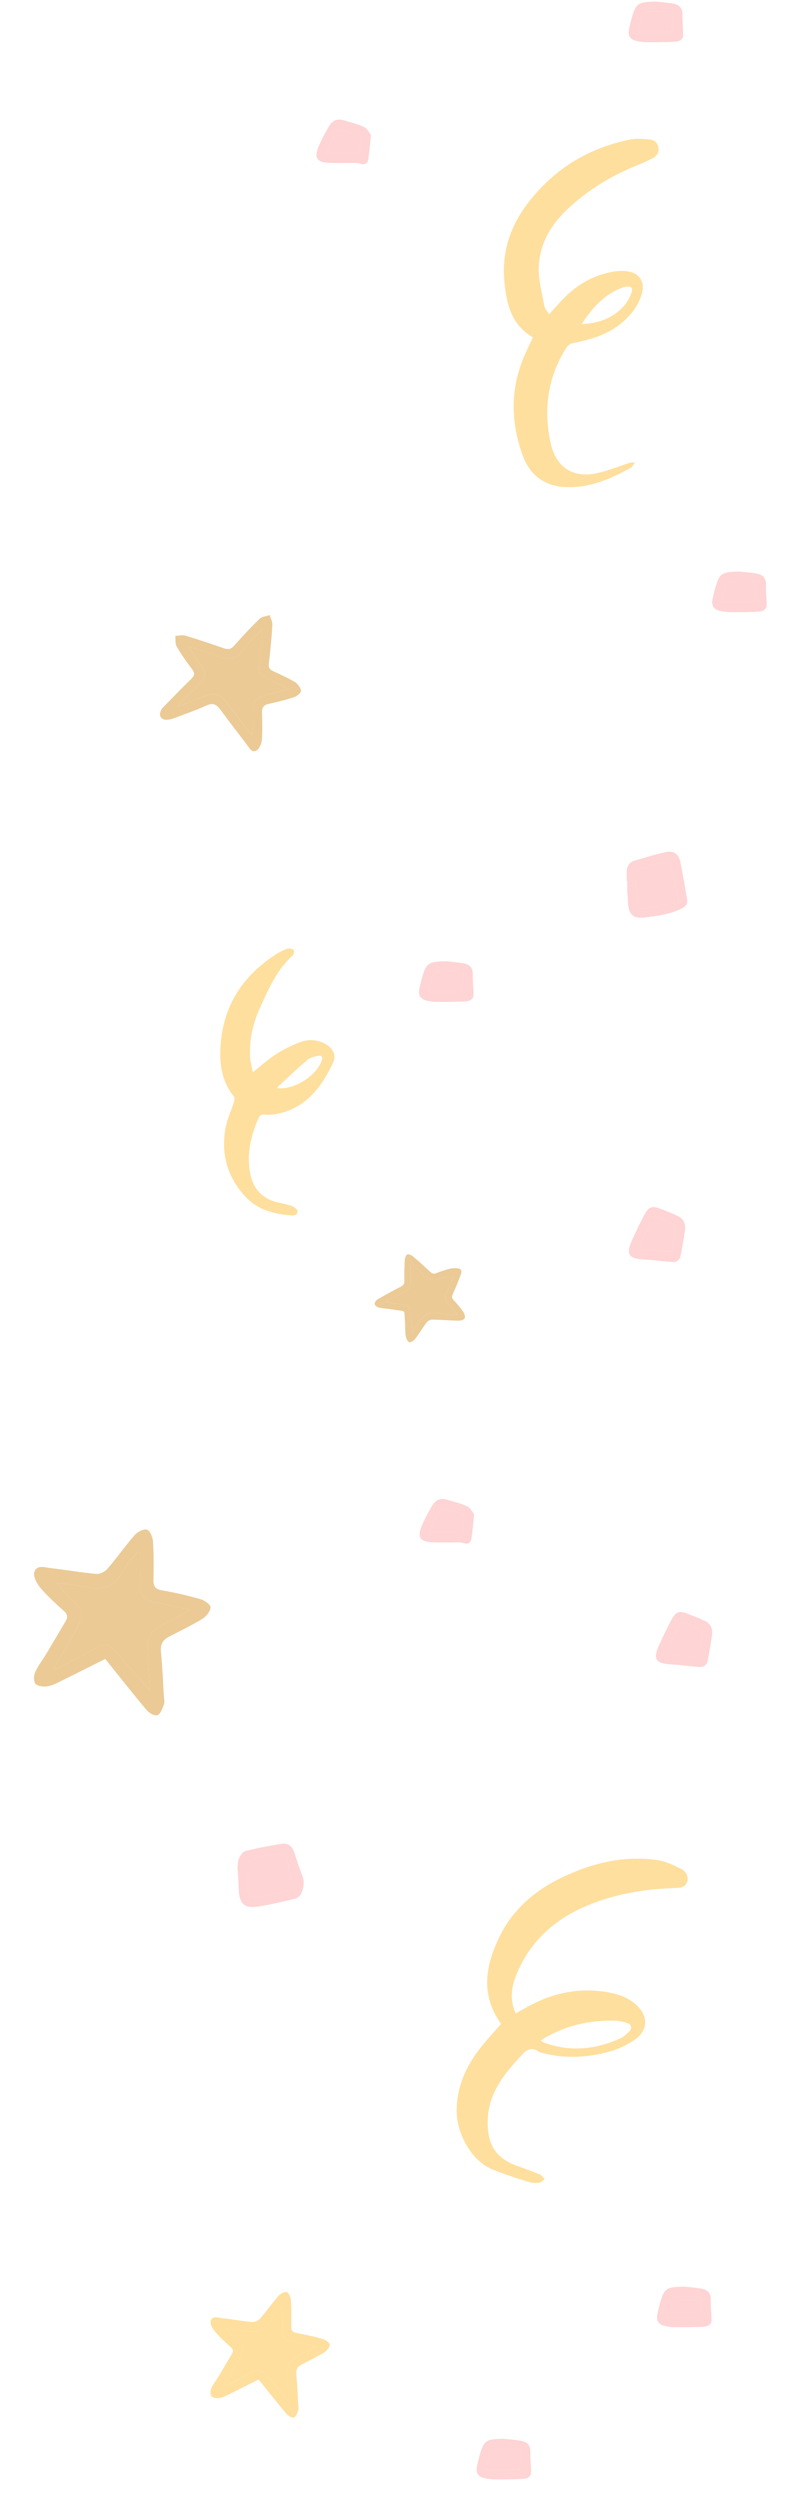 <?xml version="1.0" encoding="iso-8859-1"?>
<!-- Generator: Adobe Illustrator 16.0.0, SVG Export Plug-In . SVG Version: 6.00 Build 0)  -->
<!DOCTYPE svg PUBLIC "-//W3C//DTD SVG 1.1//EN" "http://www.w3.org/Graphics/SVG/1.1/DTD/svg11.dtd">
<svg version="1.1" id="Layer_1" xmlns="http://www.w3.org/2000/svg" xmlns:xlink="http://www.w3.org/1999/xlink" x="0px" y="0px"
	 width="76px" height="240px" viewBox="0 0 76 240" style="enable-background:new 0 0 76 240;" xml:space="preserve">
<g style="opacity:0.5;">
	<path style="fill:#FFBF3D;" d="M-388.616,205.101c-0.009-0.114-0.007-0.231-0.029-0.343c-0.346-1.752,0.911-3.097,2.767-2.947
		c1.047,0.084,1.881,0.576,2.62,1.237c0.191,0.171,0.378,0.345,0.571,0.521c1.821-2.904,1.366-8.168-1.877-11.807
		c-0.203,0.152-0.41,0.309-0.616,0.464c-1.642,1.24-3.542,1.296-5.109,0.109c-0.503-0.382-0.973-0.818-1.389-1.288
		c-0.779-0.879-0.854-1.899-0.388-3c0.466-1.1,1.29-1.698,2.508-1.804c1.195-0.104,2.331,0.058,3.417,0.489
		c0.203,0.081,0.408,0.158,0.656,0.255c0.5-1.315,0.539-2.596,0.038-3.806c-1.128-2.724-3.005-4.815-5.781-6.082
		c-0.834-0.38-1.683-0.542-2.59-0.035c-0.294,0.164-0.707,0.292-0.917-0.114c-0.207-0.402,0.092-0.693,0.402-0.908
		c0.908-0.629,1.922-1.063,3.017-0.967c0.986,0.088,2.02,0.214,2.903,0.589c3.303,1.399,5.491,3.816,6.467,7.202
		c0.542,1.88,0.307,3.768-0.477,5.606c-0.169,0.396-0.117,0.626,0.169,0.929c3.173,3.353,4.594,7.316,3.889,11.977
		c-0.269,1.777-0.857,3.463-2.074,4.917c-0.106,0.126-0.118,0.414-0.047,0.571c1.399,3.104,1.64,6.456,1.849,9.813
		c0.028,0.45,0.085,1.113-0.57,1.16s-0.486-0.634-0.559-1.041c-0.445-2.479-0.875-4.96-1.316-7.438
		c-0.034-0.191-0.112-0.378-0.196-0.555c-0.185-0.389-0.29-0.923-0.613-1.104c-0.245-0.138-0.777,0.173-1.179,0.292
		c-1.681,0.501-3.992-0.319-4.886-1.731c-0.07-0.111-0.172-0.204-0.26-0.307C-388.35,205.67-388.482,205.385-388.616,205.101z
		 M-386.884,189.253c-0.97-0.382-1.836-0.771-2.741-1.062c-0.611-0.194-1.228,0.132-1.447,0.632
		c-0.219,0.496,0.019,1.045,0.597,1.378C-389.43,190.805-387.973,190.479-386.884,189.253z M-383.805,205.087
		c-0.464-0.33-0.855-0.719-1.337-0.921c-0.495-0.207-1.075-0.287-1.626-0.304c-0.187-0.005-0.528,0.332-0.579,0.552
		c-0.137,0.597,0.334,1.262,0.928,1.47C-385.467,206.218-384.586,205.974-383.805,205.087z"/>
	<path style="fill:#FFBF3D;" d="M51.202,32.39c-2.068-1.195-2.53-3.201-2.737-5.316c-0.267-2.713,0.489-5.187,2.083-7.345
		c2.505-3.393,5.879-5.508,10.022-6.336c0.598-0.119,1.244-0.056,1.861,0.002c0.43,0.041,0.764,0.311,0.837,0.783
		c0.071,0.47-0.168,0.81-0.555,1.011c-0.536,0.278-1.094,0.519-1.654,0.748c-2.34,0.956-4.471,2.256-6.341,3.956
		c-1.677,1.525-2.852,3.39-2.951,5.685c-0.056,1.259,0.312,2.54,0.53,3.803c0.045,0.26,0.277,0.488,0.464,0.797
		c0.402-0.448,0.735-0.824,1.075-1.195c1.387-1.519,3.053-2.558,5.101-2.906c0.455-0.077,0.942-0.092,1.397-0.022
		c1.105,0.169,1.644,1.023,1.346,2.103c-0.336,1.214-1.092,2.147-2.056,2.928c-1.336,1.083-2.926,1.526-4.57,1.856
		c-0.231,0.046-0.503,0.224-0.628,0.422c-1.816,2.862-2.237,5.966-1.5,9.241c0.514,2.275,2.15,3.331,4.442,2.82
		c1.041-0.232,2.043-0.64,3.063-0.968c0.158-0.051,0.317-0.099,0.569-0.031c-0.135,0.167-0.237,0.394-0.411,0.49
		c-2.056,1.136-4.191,2.049-6.61,1.813c-1.88-0.184-3.134-1.276-3.764-3.02c-1.087-3.007-1.192-6.043-0.033-9.064
		C50.468,33.897,50.839,33.185,51.202,32.39z M55.874,31.121c1.727-0.085,3.109-0.622,4.159-1.846
		c0.283-0.33,0.494-0.751,0.633-1.166c0.166-0.494-0.013-0.658-0.519-0.579c-0.171,0.027-0.343,0.077-0.505,0.143
		C57.998,28.334,56.892,29.586,55.874,31.121z"/>
	<path style="fill:#FFBF3D;" d="M49.547,193.298c0.527-0.295,1.007-0.581,1.501-0.836c2.319-1.199,4.764-1.654,7.354-1.199
		c0.973,0.171,1.892,0.477,2.652,1.14c1.28,1.116,1.261,2.537-0.143,3.471c-0.729,0.485-1.566,0.875-2.41,1.104
		c-1.96,0.529-3.962,0.662-5.969,0.212c-0.282-0.063-0.59-0.111-0.826-0.262c-0.616-0.394-1.055-0.195-1.505,0.289
		c-1.631,1.748-3.183,3.557-3.326,6.087c-0.146,2.568,0.735,3.906,2.919,4.671c0.705,0.246,1.407,0.501,2.095,0.789
		c0.179,0.075,0.298,0.292,0.445,0.443c-0.18,0.122-0.352,0.329-0.541,0.348c-0.343,0.032-0.715,0.011-1.041-0.093
		c-1.164-0.372-2.337-0.733-3.465-1.2c-1.955-0.81-3.442-3.381-3.41-5.729c0.031-2.212,0.885-4.117,2.202-5.832
		c0.629-0.818,1.347-1.567,2.049-2.377c0.003,0.017,0.011-0.034-0.011-0.063c-1.946-2.736-1.489-5.529-0.14-8.304
		c1.287-2.646,3.416-4.472,6.024-5.717c2.911-1.392,5.98-2.145,9.229-1.654c0.772,0.117,1.524,0.49,2.234,0.847
		c0.429,0.217,0.721,0.676,0.563,1.208c-0.167,0.563-0.67,0.6-1.166,0.614c-2.65,0.082-5.248,0.482-7.74,1.407
		c-3.455,1.285-6.115,3.454-7.526,6.96C49.055,190.968,49.03,192.138,49.547,193.298z M51.958,195.894
		c0.141,0.099,0.197,0.158,0.268,0.185c2.505,0.933,4.956,0.7,7.352-0.382c0.329-0.148,0.627-0.408,0.879-0.674
		c0.283-0.299,0.235-0.646-0.169-0.791c-0.382-0.138-0.8-0.229-1.204-0.24c-2.322-0.062-4.524,0.418-6.565,1.557
		C52.346,195.644,52.182,195.755,51.958,195.894z"/>
	<path style="fill:#FFBF3D;" d="M-388.384,27.082c0.904-0.48,1.667-0.959,2.488-1.299c0.774-0.32,1.598-0.551,2.42-0.715
		c0.896-0.178,1.755,0.017,2.473,0.626c0.606,0.515,0.822,1.241,0.38,1.856c-1.546,2.156-3.401,3.874-6.284,3.882
		c-0.351,0.001-0.716-0.04-1.05-0.142c-0.334-0.103-0.513-0.042-0.708,0.251c-0.975,1.459-1.669,3.002-1.721,4.801
		c-0.046,1.639,0.607,2.802,2.117,3.468c0.417,0.184,0.853,0.338,1.241,0.573c0.21,0.127,0.494,0.419,0.467,0.594
		c-0.059,0.391-0.464,0.349-0.75,0.271c-1.586-0.43-3.032-1.12-3.944-2.563c-1.354-2.142-1.571-4.44-0.682-6.799
		c0.306-0.812,0.834-1.54,1.242-2.315c0.082-0.156,0.169-0.406,0.102-0.528c-0.834-1.499-0.826-3.07-0.466-4.684
		c0.877-3.934,3.29-6.54,6.968-8.042c0.372-0.152,0.774-0.256,1.172-0.306c0.168-0.021,0.426,0.117,0.518,0.262
		c0.055,0.085-0.088,0.403-0.222,0.486c-1.767,1.099-2.877,2.79-4.024,4.441c-0.899,1.294-1.495,2.73-1.726,4.293
		C-388.447,25.996-388.384,26.52-388.384,27.082z M-386.334,29.005c1.537,0.491,3.977-0.513,4.692-1.895
		c0.151-0.293,0.007-0.458-0.24-0.452c-0.377,0.009-0.806,0.016-1.116,0.193c-1.081,0.616-2.12,1.304-3.173,1.969
		C-386.234,28.86-386.274,28.936-386.334,29.005z"/>
	<path style="fill:#FFBF3D;" d="M24.293,102.942c0.803-0.635,1.468-1.245,2.214-1.727c0.704-0.454,1.472-0.83,2.252-1.139
		c0.849-0.336,1.729-0.3,2.546,0.17c0.688,0.397,1.031,1.073,0.708,1.758c-1.132,2.399-2.646,4.422-5.481,4.95
		c-0.345,0.064-0.711,0.09-1.059,0.049c-0.347-0.041-0.511,0.052-0.65,0.375c-0.696,1.611-1.101,3.253-0.827,5.032
		c0.249,1.621,1.102,2.646,2.706,3.03c0.443,0.106,0.9,0.179,1.323,0.34c0.23,0.087,0.563,0.323,0.567,0.5
		c0.013,0.395-0.394,0.426-0.688,0.401c-1.639-0.137-3.185-0.555-4.342-1.811c-1.718-1.862-2.346-4.084-1.896-6.565
		c0.155-0.854,0.544-1.665,0.806-2.502c0.053-0.168,0.093-0.43,0.004-0.538c-1.091-1.324-1.365-2.871-1.302-4.523
		c0.153-4.028,2.058-7.026,5.404-9.167c0.339-0.216,0.716-0.392,1.098-0.512c0.162-0.051,0.44,0.038,0.558,0.164
		c0.068,0.074-0.015,0.412-0.132,0.519c-1.539,1.399-2.328,3.262-3.158,5.093c-0.651,1.435-0.979,2.955-0.924,4.534
		C24.036,101.886,24.191,102.389,24.293,102.942z M26.656,104.465c1.601,0.206,3.819-1.221,4.274-2.709
		c0.096-0.316-0.076-0.452-0.317-0.401c-0.369,0.077-0.79,0.161-1.063,0.391c-0.951,0.801-1.851,1.665-2.767,2.509
		C26.729,104.304,26.703,104.386,26.656,104.465z"/>
	<g id="XMLID_2_">
		<g>
			<path style="fill:#D7952E;" d="M28.921,66.318c0.019,0.18-0.379,0.521-0.652,0.608c-0.803,0.268-1.635,0.467-2.462,0.65
				c-0.477,0.103-0.645,0.358-0.634,0.825c0.023,0.891,0.057,1.787-0.015,2.67c-0.035,0.356-0.258,0.836-0.54,0.993
				c-0.431,0.232-0.662-0.267-0.897-0.57c-0.854-1.119-1.712-2.233-2.546-3.364c-0.349-0.471-0.683-0.69-1.299-0.412
				c-1.061,0.471-2.156,0.856-3.244,1.266c-0.21,0.074-0.446,0.123-0.665,0.116c-0.562-0.014-0.787-0.485-0.404-1.078
				c0.86-0.875,1.797-1.868,2.783-2.814c0.366-0.35,0.396-0.584,0.093-0.982c-0.526-0.693-1.026-1.406-1.464-2.158
				c-0.157-0.271-0.096-0.677-0.13-1.022c0.324-0.011,0.679-0.107,0.979-0.016c1.246,0.371,2.483,0.792,3.714,1.214
				c0.404,0.141,0.674,0.07,0.971-0.269c0.779-0.885,1.586-1.746,2.435-2.566c0.224-0.219,0.641-0.249,0.97-0.362
				c0.089,0.319,0.272,0.644,0.255,0.955c-0.076,1.241-0.187,2.478-0.339,3.711c-0.043,0.388,0.079,0.561,0.4,0.715
				c0.713,0.331,1.435,0.65,2.106,1.053C28.614,65.652,28.885,66.015,28.921,66.318z M26.428,66.488
				c0.392-0.096,0.785-0.186,1.317-0.314c-0.829-0.42-1.495-0.795-2.194-1.092c-0.613-0.266-0.735-0.675-0.651-1.296
				c0.142-1.086,0.214-2.18,0.327-3.421c-0.739,0.787-1.421,1.4-1.964,2.124c-0.631,0.839-1.326,0.886-2.227,0.538
				c-0.937-0.36-1.905-0.624-2.859-0.927c0.302,0.626,0.691,1.149,1.059,1.688c0.612,0.892,0.577,1.229-0.186,1.994
				c-0.658,0.654-1.317,1.308-1.976,1.961c0.012,0.039,0.031,0.076,0.043,0.115c0.864-0.345,1.715-0.705,2.582-1.023
				c0.988-0.363,1.396-0.245,2.052,0.589c0.706,0.891,1.379,1.804,2.072,2.706c0.128,0.165,0.264,0.316,0.397,0.472
				c0.1-0.785,0.072-1.51,0.063-2.235c-0.007-0.991,0.195-1.281,1.122-1.597C25.742,66.653,26.086,66.574,26.428,66.488z"/>
			<path style="fill:#D7952E;" d="M27.745,66.173c-0.532,0.129-0.926,0.218-1.317,0.314c-0.342,0.086-0.686,0.165-1.021,0.28
				c-0.927,0.316-1.129,0.605-1.122,1.597c0.009,0.725,0.036,1.45-0.063,2.235c-0.134-0.156-0.27-0.307-0.397-0.472
				c-0.693-0.901-1.366-1.814-2.072-2.706c-0.656-0.834-1.063-0.952-2.052-0.589c-0.867,0.318-1.718,0.679-2.582,1.023
				c-0.012-0.039-0.031-0.076-0.043-0.115c0.658-0.653,1.317-1.307,1.976-1.961c0.763-0.766,0.798-1.103,0.186-1.994
				c-0.367-0.539-0.757-1.061-1.059-1.688c0.954,0.304,1.923,0.567,2.859,0.927c0.9,0.349,1.596,0.302,2.227-0.538
				c0.543-0.723,1.225-1.337,1.964-2.124c-0.113,1.241-0.186,2.335-0.327,3.421c-0.084,0.621,0.038,1.03,0.651,1.296
				C26.25,65.378,26.916,65.753,27.745,66.173z"/>
		</g>
		<g>
		</g>
	</g>
	<g id="XMLID_5_">
		<g>
			<path style="fill:#D7952E;" d="M-334.432,96.044c-0.041,0.316-0.247,0.702-0.505,0.879c-0.537,0.376-1.15,0.646-1.742,0.941
				c-0.446,0.221-0.903,0.433-1.365,0.637c-0.742,0.328-1.053,0.811-0.904,1.681c0.21,1.244,0.319,2.512,0.369,3.772
				c0.014,0.404-0.29,0.828-0.447,1.239c-0.389-0.166-0.845-0.246-1.142-0.513c-1.107-0.98-2.169-2.003-3.221-3.045
				c-0.491-0.482-0.934-0.559-1.533-0.177c-1.139,0.716-2.313,1.377-3.481,2.046c-0.345,0.197-0.705,0.398-1.08,0.493
				c-0.678,0.167-1.137-0.335-0.964-1.096c0.484-0.904,1.022-1.864,1.513-2.855c1.504-3.047,1.511-2.095-0.667-4.467
				c-0.318-0.353-0.682-0.683-0.904-1.095c-0.158-0.282-0.239-0.742-0.111-0.997c0.1-0.194,0.592-0.295,0.897-0.264
				c1.18,0.121,2.357,0.283,3.526,0.476c0.929,0.15,1.586-0.021,2.082-0.943c0.631-1.182,1.401-2.291,2.187-3.382
				c0.222-0.308,0.693-0.434,1.049-0.649c0.191,0.344,0.48,0.67,0.551,1.033c0.271,1.448,0.488,2.918,0.695,4.379
				c0.073,0.526,0.313,0.773,0.854,0.839c1.226,0.159,2.451,0.346,3.667,0.57C-334.85,95.6-334.419,95.905-334.432,96.044z
				 M-338.774,97.596c0.7-0.351,1.397-0.689,2.257-1.112c-0.954-0.157-1.724-0.29-2.492-0.403c-1.227-0.18-1.457-0.356-1.694-1.6
				c-0.239-1.237-0.426-2.49-0.659-3.896c-0.674,1.05-1.336,1.96-1.873,2.94c-0.676,1.26-1.697,1.529-2.99,1.313
				c-0.856-0.14-1.72-0.221-2.794-0.358c0.693,0.747,1.234,1.363,1.805,1.938c0.631,0.637,0.696,1.311,0.303,2.087
				c-0.625,1.245-1.22,2.503-1.877,3.856c1.271-0.727,2.454-1.372,3.602-2.065c0.823-0.499,1.541-0.432,2.232,0.206
				c0.557,0.518,1.121,1.038,1.684,1.557c0.466,0.442,0.926,0.883,1.548,1.47c-0.135-1.301-0.187-2.379-0.374-3.434
				C-340.31,98.871-339.799,98.115-338.774,97.596z"/>
			<path style="fill:#D7952E;" d="M-336.518,96.484c-0.859,0.422-1.557,0.761-2.257,1.112c-1.025,0.52-1.536,1.275-1.321,2.5
				c0.187,1.055,0.238,2.133,0.374,3.434c-0.622-0.587-1.082-1.028-1.548-1.47c-0.563-0.52-1.127-1.039-1.684-1.557
				c-0.692-0.638-1.409-0.705-2.232-0.206c-1.147,0.694-2.331,1.339-3.602,2.065c0.658-1.353,1.252-2.611,1.877-3.856
				c0.393-0.776,0.328-1.45-0.303-2.087c-0.571-0.575-1.112-1.191-1.805-1.938c1.074,0.137,1.938,0.218,2.794,0.358
				c1.293,0.216,2.313-0.053,2.99-1.313c0.536-0.98,1.198-1.891,1.873-2.94c0.233,1.406,0.42,2.658,0.659,3.896
				c0.237,1.244,0.467,1.42,1.694,1.6C-338.241,96.194-337.472,96.327-336.518,96.484z"/>
		</g>
		<g>
		</g>
	</g>
	<g id="XMLID_3_">
		<g>
			<path style="fill:#D7952E;" d="M19.254,153.522c0.395,0.111,0.989,0.535,0.975,0.796c-0.022,0.387-0.417,0.869-0.789,1.1
				c-1.033,0.633-2.134,1.153-3.212,1.718c-0.595,0.305-0.833,0.744-0.766,1.442c0.142,1.413,0.201,2.841,0.282,4.261
				c0.022,0.268,0.097,0.565,0.008,0.796c-0.148,0.387-0.335,0.937-0.632,1.033c-0.268,0.097-0.818-0.23-1.056-0.527
				c-1.354-1.606-2.655-3.265-3.949-4.878c-1.517,0.759-2.892,1.457-4.275,2.134c-0.424,0.208-0.869,0.438-1.323,0.498
				c-0.372,0.053-0.914-0.015-1.107-0.245c-0.193-0.238-0.171-0.811-0.022-1.13c0.29-0.647,0.743-1.212,1.107-1.822
				c0.61-1.019,1.205-2.045,1.814-3.063c0.23-0.387,0.179-0.669-0.179-0.988c-0.772-0.691-1.554-1.391-2.223-2.179
				c-0.342-0.409-0.729-1.094-0.617-1.518c0.216-0.78,1.048-0.461,1.628-0.401c1.45,0.164,2.878,0.424,4.328,0.551
				c0.35,0.029,0.832-0.208,1.07-0.483c0.915-1.056,1.718-2.209,2.632-3.257c0.269-0.305,0.863-0.609,1.175-0.506
				c0.298,0.097,0.551,0.722,0.573,1.13c0.089,1.242,0.066,2.499,0.052,3.748c-0.008,0.565,0.179,0.833,0.78,0.937
				C16.785,152.891,18.034,153.173,19.254,153.522z M17.336,155.062c0.253-0.134,0.505-0.282,0.922-0.513
				c-1.376-0.298-2.498-0.565-3.636-0.781c-0.744-0.141-1.057-0.617-1.108-1.301c-0.045-0.625-0.037-1.249-0.045-1.874
				c0-0.528,0-1.063,0-1.591c-0.089-0.016-0.178-0.03-0.268-0.045c-0.513,0.684-1.13,1.316-1.524,2.06
				c-0.721,1.397-1.799,1.636-3.204,1.36c-1.019-0.2-2.053-0.29-3.108-0.431c0.58,0.617,1.078,1.204,1.621,1.739
				c1.004,0.975,1.115,1.302,0.438,2.565c-0.706,1.331-1.502,2.617-2.26,3.919c0.037,0.052,0.066,0.097,0.104,0.148
				c1.146-0.609,2.298-1.204,3.436-1.829c1.539-0.84,1.547-0.862,2.751,0.461c0.959,1.063,1.881,2.156,2.952,3.384
				c-0.037-0.781-0.067-1.368-0.097-1.956C14.131,156.898,13.61,156.965,17.336,155.062z"/>
			<path style="fill:#D7952E;" d="M18.258,154.549c-0.417,0.23-0.669,0.379-0.922,0.513c-3.726,1.903-3.205,1.837-3.026,5.316
				c0.029,0.588,0.06,1.175,0.097,1.956c-1.071-1.228-1.993-2.32-2.952-3.384c-1.204-1.323-1.212-1.301-2.751-0.461
				c-1.138,0.625-2.29,1.22-3.436,1.829c-0.037-0.052-0.066-0.097-0.104-0.148c0.758-1.302,1.554-2.588,2.26-3.919
				c0.677-1.264,0.565-1.591-0.438-2.565c-0.543-0.535-1.041-1.122-1.621-1.739c1.056,0.141,2.09,0.23,3.108,0.431
				c1.405,0.275,2.483,0.037,3.204-1.36c0.395-0.743,1.012-1.376,1.524-2.06c0.09,0.015,0.179,0.029,0.268,0.045
				c0,0.527,0,1.063,0,1.591c0.008,0.625,0,1.249,0.045,1.874c0.052,0.684,0.364,1.16,1.108,1.301
				C15.76,153.983,16.882,154.251,18.258,154.549z"/>
		</g>
		<g>
		</g>
	</g>
	<g id="XMLID_20_">
		<g>
			<path style="fill:#FFBF3D;" d="M31.024,224.561c0.266,0.075,0.668,0.361,0.657,0.532c-0.01,0.262-0.281,0.593-0.527,0.749
				c-0.703,0.427-1.446,0.778-2.175,1.16c-0.396,0.206-0.558,0.502-0.513,0.975c0.096,0.954,0.131,1.918,0.191,2.878
				c0.01,0.181,0.061,0.382,0.005,0.537c-0.101,0.262-0.226,0.628-0.432,0.698c-0.181,0.061-0.548-0.16-0.714-0.356
				c-0.914-1.085-1.788-2.205-2.667-3.295c-1.024,0.512-1.949,0.984-2.883,1.441c-0.287,0.141-0.588,0.297-0.899,0.337
				c-0.246,0.035-0.618-0.011-0.749-0.171c-0.13-0.156-0.11-0.543-0.01-0.764c0.196-0.432,0.497-0.813,0.749-1.23
				c0.411-0.684,0.813-1.377,1.22-2.064c0.156-0.262,0.126-0.452-0.115-0.668c-0.522-0.468-1.05-0.939-1.502-1.478
				c-0.236-0.276-0.497-0.733-0.417-1.02c0.146-0.527,0.709-0.312,1.101-0.271c0.975,0.105,1.943,0.287,2.918,0.372
				c0.236,0.021,0.567-0.141,0.729-0.331c0.613-0.709,1.155-1.487,1.778-2.195c0.181-0.206,0.583-0.412,0.794-0.342
				c0.195,0.065,0.366,0.487,0.387,0.764c0.055,0.839,0.045,1.688,0.035,2.526c-0.005,0.387,0.12,0.567,0.527,0.638
				C29.356,224.134,30.2,224.319,31.024,224.561z M29.729,225.601c0.176-0.091,0.346-0.191,0.622-0.347
				c-0.924-0.201-1.688-0.382-2.451-0.527c-0.507-0.096-0.713-0.422-0.748-0.88c-0.03-0.422-0.025-0.844-0.03-1.266
				c-0.005-0.361,0-0.718,0-1.074c-0.061-0.011-0.12-0.025-0.186-0.035c-0.347,0.467-0.764,0.889-1.025,1.396
				c-0.487,0.939-1.221,1.105-2.165,0.915c-0.688-0.131-1.391-0.191-2.1-0.287c0.387,0.417,0.724,0.814,1.096,1.176
				c0.678,0.658,0.748,0.879,0.296,1.728c-0.478,0.899-1.015,1.769-1.527,2.652c0.021,0.03,0.046,0.065,0.065,0.096
				c0.773-0.407,1.553-0.809,2.326-1.23c1.04-0.567,1.045-0.583,1.854,0.312c0.653,0.718,1.275,1.456,1.994,2.285
				c-0.025-0.527-0.045-0.924-0.065-1.321C27.563,226.841,27.212,226.881,29.729,225.601z"/>
			<path style="fill:#FFBF3D;" d="M30.351,225.254c-0.276,0.155-0.446,0.256-0.622,0.347c-2.517,1.28-2.165,1.24-2.045,3.591
				c0.021,0.397,0.04,0.794,0.065,1.321c-0.719-0.829-1.341-1.567-1.994-2.285c-0.809-0.895-0.813-0.879-1.854-0.312
				c-0.773,0.422-1.553,0.823-2.326,1.23c-0.02-0.03-0.045-0.065-0.065-0.096c0.513-0.884,1.05-1.753,1.527-2.652
				c0.452-0.849,0.382-1.069-0.296-1.728c-0.372-0.361-0.709-0.759-1.096-1.176c0.709,0.096,1.412,0.156,2.1,0.287
				c0.944,0.19,1.678,0.024,2.165-0.915c0.262-0.507,0.679-0.929,1.025-1.396c0.065,0.01,0.125,0.024,0.186,0.035
				c0,0.356-0.005,0.713,0,1.074c0.005,0.422,0,0.844,0.03,1.266c0.035,0.458,0.241,0.784,0.748,0.88
				C28.663,224.872,29.427,225.053,30.351,225.254z"/>
		</g>
		<g>
		</g>
	</g>
	<g id="XMLID_4_">
		<g>
			<path style="fill:#D7952E;" d="M-341.725,69.972c0.161,0.27,0.28,0.737,0.15,0.949c-0.12,0.208-0.597,0.306-0.908,0.28
				c-1.256-0.093-2.511-0.285-3.767-0.374c-0.27-0.021-0.638,0.161-0.819,0.374c-0.628,0.737-1.172,1.551-1.806,2.283
				c-0.197,0.223-0.648,0.451-0.861,0.368c-0.223-0.088-0.379-0.54-0.425-0.851c-0.068-0.488-0.016-0.991-0.016-1.489
				c0.005,0,0.01,0,0.016,0c0-0.208,0-0.415,0-0.623c-0.005-1.893,0.238-1.4-1.474-1.811c-0.68-0.166-1.39-0.228-2.064-0.41
				c-0.26-0.067-0.581-0.301-0.648-0.529c-0.052-0.166,0.208-0.55,0.42-0.659c1.142-0.581,2.303-1.125,3.476-1.645
				c0.358-0.161,0.539-0.342,0.555-0.768c0.037-0.996,0.114-1.987,0.229-2.973c0.031-0.301,0.182-0.71,0.399-0.82
				c0.182-0.083,0.602,0.14,0.814,0.337c0.814,0.768,1.587,1.577,2.366,2.381c0.244,0.254,0.482,0.321,0.825,0.212
				c0.648-0.202,1.307-0.399,1.977-0.519c0.41-0.073,0.861-0.063,1.266,0.036c0.472,0.109,0.41,0.555,0.27,0.872
				c-0.395,0.913-0.82,1.811-1.287,2.687c-0.192,0.358-0.239,0.597,0.036,0.934C-342.54,68.774-342.099,69.355-341.725,69.972z
				 M-342.804,64.873c-0.612,0-1.121-0.14-1.494,0.026c-1.333,0.591-2.303,0.197-3.102-0.918c-0.166-0.233-0.395-0.425-0.576-0.648
				c-0.228-0.275-0.436-0.565-0.653-0.851c-0.078,0.057-0.156,0.109-0.233,0.166c-0.037,0.784-0.109,1.562-0.099,2.345
				c0.01,0.924-0.425,1.432-1.276,1.738c-0.846,0.306-1.655,0.726-2.635,1.167c0.98,0.208,1.779,0.374,2.583,0.54
				c0.555,0.114,0.955,0.395,1.001,1.012c0.037,0.41,0.052,0.825,0.063,1.24c0.01,0.565,0,1.131,0,1.836
				c0.571-0.752,1.027-1.442,1.577-2.039c0.265-0.286,0.7-0.498,1.089-0.561c0.457-0.078,0.944,0.037,1.416,0.088
				c0.82,0.093,1.634,0.208,2.589,0.327c-0.482-0.664-0.835-1.198-1.245-1.686c-0.467-0.555-0.514-1.053-0.099-1.681
				C-343.494,66.367-343.219,65.682-342.804,64.873z"/>
			<path style="fill:#D7952E;" d="M-344.298,64.898c0.374-0.166,0.882-0.026,1.494-0.026c-0.415,0.81-0.69,1.494-1.095,2.101
				c-0.415,0.628-0.368,1.125,0.099,1.681c0.41,0.488,0.763,1.022,1.245,1.686c-0.955-0.119-1.769-0.233-2.589-0.327
				c-0.472-0.052-0.959-0.166-1.416-0.088c-0.389,0.063-0.825,0.275-1.089,0.561c-0.55,0.597-1.006,1.287-1.577,2.039
				c0-0.706,0.01-1.271,0-1.836c-0.01-0.415-0.026-0.83-0.063-1.24c-0.046-0.617-0.446-0.897-1.001-1.012
				c-0.804-0.166-1.603-0.332-2.583-0.54c0.98-0.441,1.79-0.861,2.635-1.167c0.851-0.306,1.287-0.814,1.276-1.738
				c-0.011-0.783,0.062-1.561,0.099-2.345c0.078-0.057,0.155-0.109,0.233-0.166c0.218,0.286,0.425,0.576,0.653,0.851
				c0.182,0.223,0.41,0.415,0.576,0.648C-346.602,65.096-345.631,65.49-344.298,64.898z"/>
		</g>
		<g>
		</g>
	</g>
	<g id="XMLID_19_">
		<g>
			<path style="fill:#D7952E;" d="M44.507,125.937c0.118,0.174,0.217,0.481,0.139,0.632c-0.075,0.141-0.39,0.226-0.596,0.22
				c-0.846-0.013-1.688-0.091-2.534-0.101c-0.178-0.003-0.42,0.133-0.53,0.282c-0.394,0.518-0.722,1.083-1.119,1.597
				c-0.119,0.156-0.415,0.327-0.561,0.28c-0.152-0.05-0.274-0.346-0.314-0.549c-0.067-0.326-0.053-0.664-0.072-0.997
				c0.003,0,0.007,0,0.014-0.001c-0.009-0.139-0.017-0.277-0.028-0.415c-0.078-1.266,0.104-0.945-1.053-1.152
				c-0.464-0.08-0.938-0.098-1.399-0.191c-0.176-0.035-0.396-0.179-0.454-0.328c-0.041-0.108,0.117-0.376,0.255-0.457
				c0.739-0.433,1.495-0.84,2.257-1.236c0.236-0.121,0.351-0.25,0.341-0.534c-0.015-0.664-0.002-1.332,0.035-1.996
				c0.013-0.199,0.093-0.482,0.234-0.56c0.118-0.066,0.411,0.066,0.558,0.19c0.574,0.481,1.126,0.991,1.678,1.497
				c0.17,0.161,0.332,0.196,0.557,0.11c0.429-0.161,0.861-0.319,1.304-0.426c0.271-0.064,0.572-0.075,0.844-0.025
				c0.322,0.054,0.295,0.354,0.214,0.572c-0.227,0.625-0.476,1.241-0.753,1.846c-0.11,0.247-0.136,0.408,0.062,0.623
				C43.912,125.169,44.229,125.539,44.507,125.937z M43.581,122.572c-0.409,0.024-0.754-0.049-0.997,0.077
				c-0.867,0.447-1.527,0.223-2.105-0.491c-0.124-0.149-0.28-0.269-0.414-0.41c-0.16-0.175-0.313-0.36-0.471-0.543
				c-0.05,0.041-0.1,0.079-0.149,0.12c0.007,0.525-0.011,1.051,0.027,1.57c0.043,0.617-0.228,0.974-0.78,1.212
				c-0.557,0.238-1.077,0.551-1.715,0.884c0.66,0.101,1.2,0.18,1.744,0.259c0.379,0.058,0.653,0.226,0.712,0.636
				c0.037,0.272,0.067,0.55,0.088,0.826c0.029,0.378,0.048,0.756,0.076,1.228c0.348-0.525,0.625-1.005,0.973-1.425
				c0.165-0.201,0.448-0.36,0.706-0.418c0.298-0.066,0.632-0.013,0.949,0.003c0.548,0.03,1.097,0.074,1.739,0.116
				c-0.349-0.425-0.603-0.768-0.898-1.077c-0.334-0.353-0.382-0.684-0.129-1.119C43.179,123.598,43.339,123.13,43.581,122.572z"/>
			<path style="fill:#D7952E;" d="M42.584,122.649c0.243-0.126,0.588-0.053,0.997-0.077c-0.242,0.558-0.402,1.025-0.645,1.447
				c-0.253,0.436-0.205,0.767,0.129,1.119c0.296,0.31,0.55,0.652,0.898,1.077c-0.643-0.042-1.191-0.086-1.739-0.116
				c-0.317-0.016-0.651-0.069-0.949-0.003c-0.258,0.058-0.541,0.217-0.706,0.418c-0.348,0.42-0.625,0.899-0.973,1.425
				c-0.028-0.472-0.047-0.85-0.076-1.228c-0.021-0.276-0.051-0.554-0.088-0.826c-0.059-0.41-0.333-0.578-0.712-0.636
				c-0.544-0.079-1.084-0.158-1.744-0.259c0.638-0.333,1.158-0.646,1.715-0.884c0.553-0.238,0.823-0.595,0.78-1.212
				c-0.038-0.52-0.021-1.045-0.027-1.57c0.05-0.041,0.1-0.079,0.149-0.12c0.157,0.183,0.311,0.368,0.471,0.543
				c0.134,0.142,0.29,0.261,0.414,0.41C41.057,122.872,41.717,123.097,42.584,122.649z"/>
		</g>
		<g>
		</g>
	</g>
	<g id="XMLID_10_">
		<g>
			<path style="fill:#D7952E;" d="M-383.459,84.643c-0.118,0.17-0.216,0.478-0.138,0.628c0.072,0.143,0.39,0.228,0.596,0.223
				c0.843-0.017,1.689-0.091,2.531-0.101c0.181-0.003,0.42,0.132,0.533,0.282c0.39,0.517,0.722,1.083,1.116,1.597
				c0.123,0.157,0.416,0.324,0.561,0.277c0.152-0.047,0.274-0.342,0.318-0.548c0.064-0.323,0.049-0.662,0.069-0.994
				c-0.003,0-0.007,0-0.011,0c0.008-0.139,0.017-0.277,0.025-0.416c0.082-1.265-0.104-0.949,1.056-1.151
				c0.464-0.084,0.938-0.098,1.396-0.192c0.176-0.035,0.4-0.181,0.458-0.331c0.038-0.109-0.121-0.372-0.258-0.454
				c-0.74-0.433-1.495-0.843-2.254-1.239c-0.236-0.122-0.351-0.247-0.344-0.532c0.019-0.667,0.006-1.332-0.035-1.999
				c-0.009-0.199-0.093-0.482-0.234-0.56c-0.118-0.066-0.408,0.07-0.558,0.193c-0.571,0.481-1.123,0.991-1.675,1.498
				c-0.173,0.16-0.335,0.192-0.56,0.109c-0.425-0.161-0.857-0.318-1.3-0.425c-0.271-0.064-0.573-0.076-0.847-0.029
				c-0.32,0.058-0.296,0.358-0.215,0.575c0.231,0.623,0.476,1.242,0.753,1.846c0.114,0.243,0.136,0.408-0.061,0.619
				C-382.867,83.874-383.185,84.245-383.459,84.643z M-382.536,81.274c0.409,0.024,0.758-0.049,0.997,0.077
				c0.867,0.451,1.531,0.223,2.109-0.487c0.12-0.149,0.28-0.269,0.411-0.411c0.164-0.178,0.313-0.364,0.47-0.542
				c0.05,0.038,0.1,0.079,0.15,0.117c-0.007,0.525,0.011,1.051-0.027,1.574c-0.04,0.617,0.231,0.97,0.784,1.211
				c0.553,0.238,1.077,0.551,1.715,0.884c-0.663,0.096-1.204,0.179-1.744,0.258c-0.379,0.054-0.657,0.226-0.712,0.636
				c-0.037,0.272-0.067,0.549-0.09,0.822c-0.026,0.378-0.045,0.759-0.073,1.227c-0.352-0.521-0.626-1-0.973-1.421
				c-0.166-0.201-0.448-0.36-0.706-0.417c-0.302-0.07-0.632-0.017-0.95,0.003c-0.552,0.03-1.1,0.07-1.739,0.116
				c0.345-0.425,0.602-0.771,0.896-1.081c0.333-0.353,0.384-0.68,0.132-1.116C-382.134,82.304-382.291,81.832-382.536,81.274z"/>
			<path style="fill:#D7952E;" d="M-381.539,81.351c-0.239-0.125-0.588-0.052-0.997-0.077c0.245,0.557,0.402,1.029,0.648,1.451
				c0.252,0.436,0.202,0.763-0.132,1.116c-0.293,0.31-0.55,0.656-0.896,1.081c0.639-0.046,1.188-0.086,1.739-0.116
				c0.317-0.02,0.647-0.073,0.95-0.003c0.257,0.057,0.54,0.216,0.706,0.417c0.347,0.42,0.622,0.899,0.973,1.421
				c0.028-0.468,0.047-0.849,0.073-1.227c0.023-0.273,0.053-0.55,0.09-0.822c0.056-0.411,0.333-0.582,0.712-0.636
				c0.541-0.079,1.081-0.162,1.744-0.258c-0.638-0.333-1.162-0.646-1.715-0.884c-0.552-0.241-0.824-0.595-0.784-1.211
				c0.038-0.523,0.021-1.049,0.027-1.574c-0.05-0.038-0.1-0.079-0.15-0.117c-0.157,0.179-0.307,0.364-0.47,0.542
				c-0.13,0.142-0.291,0.261-0.411,0.411C-380.008,81.574-380.672,81.802-381.539,81.351z"/>
		</g>
		<g>
		</g>
	</g>
	<g id="XMLID_34_">
		<g>
			<path style="fill:#D7952E;" d="M-368.409,164.489c0.007,0.207,0.113,0.512,0.266,0.585c0.144,0.072,0.446-0.049,0.61-0.178
				c0.665-0.519,1.297-1.086,1.966-1.598c0.143-0.111,0.416-0.146,0.595-0.094c0.623,0.18,1.227,0.435,1.85,0.609
				c0.192,0.052,0.527,0.01,0.615-0.115c0.094-0.128,0.014-0.438-0.074-0.629c-0.142-0.297-0.357-0.559-0.541-0.837
				c-0.003,0.002-0.006,0.004-0.009,0.006c-0.076-0.116-0.153-0.232-0.229-0.348c-0.697-1.063-0.651-0.697,0.155-1.555
				c0.318-0.344,0.692-0.641,1.002-0.99c0.12-0.134,0.211-0.386,0.165-0.538c-0.032-0.111-0.317-0.228-0.476-0.21
				c-0.852,0.097-1.702,0.221-2.55,0.36c-0.259,0.042-0.426,0.011-0.591-0.222c-0.388-0.543-0.796-1.067-1.226-1.579
				c-0.126-0.153-0.364-0.33-0.523-0.308c-0.134,0.018-0.285,0.301-0.331,0.489c-0.169,0.727-0.305,1.466-0.443,2.202
				c-0.042,0.231-0.153,0.354-0.382,0.423c-0.437,0.126-0.877,0.259-1.295,0.439c-0.255,0.11-0.504,0.282-0.695,0.483
				c-0.222,0.238-0.022,0.465,0.172,0.59c0.555,0.361,1.125,0.709,1.709,1.026c0.237,0.126,0.354,0.245,0.322,0.532
				C-368.396,163.52-368.428,164.006-368.409,164.489z M-369.689,161.239c0.342-0.226,0.574-0.491,0.844-0.536
				c0.965-0.158,1.359-0.739,1.396-1.654c0.006-0.191,0.063-0.383,0.083-0.574c0.024-0.24,0.033-0.479,0.051-0.716
				c0.063,0,0.127,0.003,0.189,0.003c0.309,0.425,0.639,0.835,0.922,1.276c0.334,0.52,0.764,0.641,1.354,0.5
				c0.585-0.141,1.192-0.204,1.902-0.319c-0.473,0.475-0.856,0.865-1.241,1.252c-0.271,0.271-0.391,0.574-0.191,0.934
				c0.133,0.245,0.277,0.482,0.422,0.715c0.203,0.32,0.419,0.635,0.677,1.026c-0.594-0.207-1.101-0.426-1.631-0.555
				c-0.255-0.064-0.575-0.02-0.815,0.089c-0.284,0.125-0.516,0.365-0.758,0.571c-0.424,0.354-0.838,0.716-1.326,1.138
				c0.025-0.549,0.023-0.98,0.072-1.404c0.056-0.481-0.1-0.774-0.563-0.972C-368.751,161.822-369.159,161.539-369.689,161.239z"/>
			<path style="fill:#D7952E;" d="M-368.845,160.703c-0.27,0.045-0.502,0.311-0.844,0.536c0.53,0.3,0.938,0.583,1.388,0.773
				c0.463,0.197,0.619,0.49,0.563,0.972c-0.049,0.424-0.047,0.855-0.072,1.404c0.487-0.422,0.902-0.783,1.326-1.138
				c0.243-0.206,0.475-0.446,0.758-0.571c0.24-0.108,0.56-0.153,0.815-0.089c0.53,0.129,1.037,0.348,1.631,0.555
				c-0.258-0.392-0.474-0.706-0.677-1.026c-0.145-0.232-0.29-0.47-0.422-0.715c-0.2-0.359-0.08-0.663,0.191-0.934
				c0.385-0.387,0.769-0.777,1.241-1.252c-0.71,0.115-1.317,0.179-1.902,0.319c-0.59,0.141-1.019,0.02-1.354-0.5
				c-0.283-0.441-0.613-0.852-0.922-1.276c-0.063,0-0.127-0.003-0.189-0.003c-0.019,0.236-0.027,0.476-0.051,0.716
				c-0.02,0.191-0.076,0.383-0.083,0.574C-367.486,159.964-367.88,160.545-368.845,160.703z"/>
		</g>
		<g>
		</g>
	</g>
	<g style="opacity:0.5;">
		<g id="XMLID_16_">
			<g>
				<path style="fill:#FF5151;" d="M29.025,180.013c0.249,0.607,0.166,1.183-0.063,1.738c-0.093,0.228-0.368,0.472-0.606,0.528
					c-1.204,0.291-2.413,0.581-3.637,0.769c-1.214,0.182-1.723-0.312-1.774-1.546c-0.026-0.659-0.067-1.323-0.104-1.987
					c-0.011,0-0.016,0-0.026,0c0.036-0.353,0-0.727,0.125-1.043c0.119-0.295,0.357-0.689,0.617-0.757
					c1.136-0.296,2.298-0.504,3.455-0.7c0.685-0.12,1.084,0.249,1.286,0.892C28.527,178.612,28.745,179.328,29.025,180.013z
					 M27.89,181.476c0.098-0.021,0.233-0.249,0.218-0.357c-0.12-0.742-0.218-1.5-0.437-2.221c-0.316-1.074-0.353-1.063-1.432-0.887
					c-0.306,0.052-0.606,0.104-0.913,0.171c-1.598,0.357-1.598,0.363-1.479,2.018c0,0.451,0,0.908,0,1.364
					c0.006,0.431,0.197,0.664,0.648,0.581C25.633,181.933,26.764,181.714,27.89,181.476z"/>
				<path style="fill:#FF5151;" d="M28.107,181.118c0.016,0.108-0.12,0.337-0.218,0.357c-1.126,0.238-2.257,0.457-3.394,0.669
					c-0.451,0.083-0.643-0.15-0.648-0.581c0-0.456,0-0.913,0-1.364c-0.119-1.654-0.119-1.66,1.479-2.018
					c0.307-0.067,0.607-0.119,0.913-0.171c1.079-0.177,1.115-0.188,1.432,0.887C27.89,179.618,27.987,180.376,28.107,181.118z"/>
			</g>
			<g>
			</g>
		</g>
		<g id="XMLID_11_">
			<g>
				<path style="fill:#FF5151;" d="M-363.044,108.521c0.386,0.297,0.542,0.585,0.147,1.021c-0.714,0.797-1.369,1.662-2.104,2.444
					c-0.807,0.856-1.467,0.806-2.253-0.058c-0.732-0.814-1.504-1.595-2.199-2.439c-0.79-0.959-0.73-1.487,0.181-2.334
					c0.499-0.465,1.015-0.911,1.553-1.326c0.422-0.334,0.879-0.311,1.311,0.029c0.584,0.467,1.17,0.921,1.756,1.384
					c-0.003,0.004-0.003,0.004-0.006,0.008C-364.12,107.674-363.585,108.102-363.044,108.521z M-363.652,109.159
					c-1.116-0.88-2.125-1.694-3.167-2.469c-0.134-0.099-0.486-0.046-0.635,0.068c-0.445,0.33-0.832,0.745-1.259,1.095
					c-0.421,0.342-0.411,0.673-0.071,1.046c0.735,0.811,1.503,1.587,2.198,2.432c0.368,0.455,0.656,0.332,0.955,0.012
					C-364.984,110.658-364.356,109.944-363.652,109.159z"/>
				<path style="fill:#FF5151;" d="M-366.818,106.69c1.041,0.774,2.05,1.589,3.167,2.469c-0.705,0.785-1.333,1.499-1.979,2.185
					c-0.298,0.32-0.586,0.443-0.955-0.012c-0.695-0.845-1.463-1.622-2.198-2.432c-0.34-0.373-0.35-0.705,0.071-1.046
					c0.428-0.35,0.814-0.765,1.259-1.095C-367.304,106.644-366.952,106.591-366.818,106.69z"/>
			</g>
			<g>
			</g>
		</g>
		<g id="XMLID_14_">
			<g>
				<path style="fill:#FF5151;" d="M66.01,86.303c0.073,0.431-0.005,0.664-0.555,0.934c-1.074,0.535-2.189,0.669-3.32,0.825
					c-1.322,0.181-1.753-0.218-1.8-1.525c-0.011-0.332-0.052-0.659-0.063-0.991c-0.011-0.327,0-0.659,0-0.991
					c-0.016,0-0.036,0-0.052,0c0-0.311-0.011-0.622,0.005-0.928c0.021-0.478,0.244-0.851,0.711-0.991
					c1.007-0.295,2.013-0.612,3.04-0.83c0.763-0.166,1.24,0.197,1.396,0.954C65.605,83.938,65.818,85.121,66.01,86.303z
					 M65.19,86.599c-0.233-1.229-0.446-2.428-0.711-3.61c-0.031-0.13-0.394-0.306-0.555-0.27c-0.846,0.197-1.681,0.431-2.506,0.706
					c-0.14,0.047-0.285,0.343-0.285,0.519c0.005,0.825,0.052,1.655,0.104,2.479c0.052,0.804,0.146,0.893,0.949,0.757
					C63.162,87.019,64.127,86.806,65.19,86.599z"/>
				<path style="fill:#FF5151;" d="M64.479,82.988c0.265,1.183,0.478,2.381,0.711,3.61c-1.063,0.208-2.028,0.42-3.004,0.581
					c-0.804,0.135-0.897,0.047-0.949-0.757c-0.052-0.825-0.099-1.655-0.104-2.479c0-0.176,0.146-0.472,0.285-0.519
					c0.825-0.275,1.66-0.508,2.506-0.706C64.086,82.682,64.448,82.858,64.479,82.988z"/>
			</g>
			<g>
			</g>
		</g>
		<g id="XMLID_12_">
			<g>
				<path style="fill:#FF5151;" d="M-381.311,127.138c0.057,0.436-0.135,1.167-0.451,1.339c-1.059,0.575-2.21,1.017-3.362,1.411
					c-0.763,0.254-1.245-0.089-1.385-0.893c-0.156-0.893-0.239-1.806-0.317-2.376c-0.015-1.687,0.27-2.08,1.577-2.365
					c0.664-0.141,1.349-0.224,2.028-0.28c0.607-0.047,1.027,0.27,1.219,0.855C-381.752,125.597-381.42,126.354-381.311,127.138z
					 M-382.048,127.75c-0.129-0.431-0.218-0.727-0.306-1.022c-0.654-2.116-0.908-2.246-3.056-1.493
					c-0.042,0.015-0.099,0.01-0.119,0.036c-0.125,0.145-0.353,0.301-0.348,0.446c0.046,1.094,0.135,2.194,0.228,3.517
					C-384.32,128.688-383.209,128.228-382.048,127.75z"/>
				<path style="fill:#FF5151;" d="M-382.354,126.728c0.088,0.296,0.176,0.592,0.306,1.022c-1.162,0.478-2.272,0.938-3.6,1.483
					c-0.093-1.322-0.182-2.423-0.228-3.517c-0.005-0.146,0.223-0.302,0.348-0.446c0.021-0.026,0.078-0.021,0.119-0.036
					C-383.262,124.481-383.007,124.611-382.354,126.728z"/>
			</g>
			<g>
			</g>
		</g>
		<g id="XMLID_6_">
			<g>
				<path style="fill:#FF5151;" d="M-346.265,135.213c0.057,0.437-0.135,1.168-0.451,1.339c-1.059,0.576-2.21,1.017-3.362,1.411
					c-0.763,0.254-1.245-0.089-1.385-0.893c-0.155-0.893-0.238-1.806-0.316-2.376c-0.016-1.686,0.27-2.08,1.577-2.365
					c0.664-0.141,1.349-0.224,2.028-0.28c0.607-0.047,1.027,0.27,1.219,0.855C-346.706,133.667-346.374,134.43-346.265,135.213z
					 M-347.002,135.825c-0.129-0.431-0.218-0.727-0.306-1.021c-0.653-2.117-0.908-2.247-3.055-1.494
					c-0.042,0.016-0.099,0.01-0.12,0.036c-0.125,0.146-0.353,0.301-0.348,0.446c0.047,1.095,0.135,2.194,0.229,3.517
					C-349.274,136.765-348.164,136.303-347.002,135.825z"/>
				<path style="fill:#FF5151;" d="M-347.308,134.804c0.088,0.295,0.177,0.591,0.306,1.021c-1.162,0.478-2.272,0.939-3.6,1.483
					c-0.093-1.322-0.182-2.422-0.229-3.517c-0.005-0.146,0.223-0.301,0.348-0.446c0.021-0.026,0.078-0.021,0.12-0.036
					C-348.216,132.557-347.961,132.687-347.308,134.804z"/>
			</g>
			<g>
			</g>
		</g>
		<g id="XMLID_15_">
			<g>
				<path style="fill:#FF5151;" d="M65.103,116.73c0.451,0.218,0.772,0.555,0.721,1.323c-0.13,0.752-0.259,1.717-0.472,2.661
					c-0.042,0.192-0.384,0.457-0.581,0.451c-0.944-0.041-1.878-0.202-2.822-0.249c-1.572-0.078-1.852-0.482-1.193-1.919
					c0.358-0.789,0.731-1.577,1.142-2.34c0.451-0.835,0.727-0.923,1.603-0.591C64.039,116.268,64.578,116.481,65.103,116.73z
					 M64.9,118.011c0.016-0.156-0.12-0.42-0.255-0.488c-0.57-0.275-1.162-0.498-1.826-0.768c-0.513,1.074-0.995,2.091-1.509,3.165
					c1.12,0.088,2.127,0.171,3.236,0.259C64.672,119.428,64.812,118.722,64.9,118.011z"/>
				<path style="fill:#FF5151;" d="M64.646,117.523c0.135,0.068,0.271,0.332,0.255,0.488c-0.089,0.711-0.229,1.417-0.354,2.168
					c-1.109-0.088-2.116-0.171-3.236-0.259c0.514-1.074,0.996-2.091,1.509-3.165C63.483,117.026,64.075,117.249,64.646,117.523z"/>
			</g>
			<g>
			</g>
		</g>
		<g id="XMLID_24_">
			<g>
				<path style="fill:#FF5151;" d="M67.703,155.606c0.452,0.218,0.773,0.555,0.722,1.323c-0.13,0.752-0.26,1.717-0.473,2.661
					c-0.041,0.191-0.384,0.456-0.581,0.451c-0.938-0.042-1.878-0.202-2.821-0.249c-1.572-0.078-1.853-0.482-1.193-1.92
					c0.357-0.788,0.731-1.576,1.142-2.339c0.451-0.836,0.726-0.924,1.603-0.592C66.64,155.145,67.18,155.357,67.703,155.606z
					 M67.501,156.888c0.016-0.155-0.119-0.42-0.254-0.487c-0.57-0.275-1.162-0.498-1.826-0.768c-0.514,1.073-0.996,2.09-1.51,3.164
					c1.121,0.088,2.127,0.171,3.237,0.26C67.273,158.304,67.413,157.599,67.501,156.888z"/>
				<path style="fill:#FF5151;" d="M67.247,156.4c0.135,0.067,0.27,0.332,0.254,0.487c-0.088,0.711-0.228,1.416-0.353,2.169
					c-1.11-0.089-2.116-0.172-3.237-0.26c0.514-1.074,0.996-2.091,1.51-3.164C66.085,155.902,66.677,156.125,67.247,156.4z"/>
			</g>
			<g>
			</g>
		</g>
		<g id="XMLID_9_">
			<g>
				<path style="fill:#FF5151;" d="M-394.165,102.197c0.052,0.55,0.155,1.1,0.129,1.645c-0.016,0.223-0.295,0.591-0.487,0.617
					c-0.773,0.093-1.562,0.099-2.345,0.093c-0.472,0-0.949-0.067-1.421-0.135c-0.55-0.078-0.882-0.42-0.83-0.975
					c0.094-0.986,0.244-1.966,0.395-2.947c0.073-0.488,0.41-0.706,0.887-0.669c0.97,0.083,1.94,0.146,2.9,0.286
					c0.768,0.114,0.887,0.316,0.876,1.089c0,0.327,0,0.659,0,0.991C-394.098,102.191-394.129,102.197-394.165,102.197z
					 M-395.078,103.737c0.046-0.965,0.088-1.831,0.135-2.77c-0.98-0.099-1.899-0.187-2.936-0.291
					c-0.135,0.985-0.26,1.878-0.395,2.874C-397.169,103.618-396.152,103.675-395.078,103.737z"/>
				<path style="fill:#FF5151;" d="M-394.943,100.967c-0.047,0.939-0.088,1.805-0.135,2.77c-1.074-0.062-2.091-0.119-3.196-0.187
					c0.135-0.996,0.259-1.889,0.395-2.874C-396.842,100.78-395.924,100.869-394.943,100.967z"/>
			</g>
			<g>
			</g>
		</g>
		<g id="XMLID_13_">
			<g>
				<path style="fill:#FF5151;" d="M45.498,95.464c0.01,0.488-0.384,0.644-0.747,0.669c-0.929,0.057-1.857,0.057-2.786,0.052
					c-0.327,0-0.659-0.057-0.98-0.13c-0.55-0.125-0.804-0.477-0.705-1.048c0.052-0.285,0.119-0.571,0.191-0.851
					c0.473-1.728,0.592-1.821,2.387-1.873c0.575,0.067,1.156,0.099,1.722,0.208c0.587,0.109,0.867,0.467,0.846,1.105
					C45.404,94.214,45.487,94.842,45.498,95.464z M44.377,95.226c0.063-0.685,0.114-1.25,0.177-1.987
					c-0.887,0-1.671-0.026-2.443,0.016c-0.192,0.01-0.467,0.213-0.534,0.389c-0.192,0.472-0.291,0.98-0.457,1.582
					C42.24,95.226,43.282,95.226,44.377,95.226z"/>
				<path style="fill:#FF5151;" d="M44.554,93.239c-0.063,0.737-0.114,1.302-0.177,1.987c-1.095,0-2.137,0-3.258,0
					c0.166-0.602,0.265-1.11,0.457-1.582c0.067-0.176,0.342-0.379,0.534-0.389C42.883,93.213,43.667,93.239,44.554,93.239z"/>
			</g>
			<g>
			</g>
		</g>
		<g id="XMLID_36_">
			<g>
				<path style="fill:#FF5151;" d="M51.03,237.309c0.011,0.487-0.384,0.644-0.747,0.669c-0.929,0.058-1.857,0.058-2.786,0.052
					c-0.326,0-0.658-0.057-0.98-0.129c-0.55-0.125-0.804-0.478-0.705-1.049c0.052-0.285,0.119-0.57,0.192-0.851
					c0.472-1.728,0.591-1.82,2.386-1.872c0.576,0.067,1.157,0.099,1.723,0.207c0.586,0.109,0.866,0.467,0.846,1.105
					C50.937,236.059,51.02,236.686,51.03,237.309z M49.91,237.07c0.062-0.686,0.114-1.251,0.176-1.987
					c-0.887,0-1.67-0.026-2.443,0.016c-0.191,0.011-0.467,0.213-0.534,0.389c-0.191,0.473-0.29,0.98-0.456,1.583
					C47.777,237.07,48.815,237.07,49.91,237.07z"/>
				<path style="fill:#FF5151;" d="M50.086,235.083c-0.062,0.736-0.114,1.302-0.176,1.987c-1.095,0-2.133,0-3.258,0
					c0.166-0.603,0.265-1.11,0.456-1.583c0.067-0.176,0.343-0.378,0.534-0.389C48.416,235.057,49.199,235.083,50.086,235.083z"/>
			</g>
			<g>
			</g>
		</g>
		<g id="XMLID_30_">
			<g>
				<path style="fill:#FF5151;" d="M73.667,58.049c0.011,0.487-0.384,0.643-0.747,0.669c-0.929,0.057-1.857,0.057-2.785,0.052
					c-0.327,0-0.659-0.057-0.98-0.129c-0.551-0.125-0.805-0.478-0.701-1.048c0.047-0.286,0.114-0.571,0.188-0.851
					c0.472-1.728,0.591-1.821,2.386-1.873c0.576,0.067,1.157,0.099,1.723,0.208c0.586,0.109,0.866,0.467,0.846,1.105
					C73.573,56.798,73.656,57.426,73.667,58.049z M72.547,57.81c0.062-0.685,0.114-1.25,0.176-1.987
					c-0.887,0-1.67-0.026-2.443,0.016c-0.191,0.01-0.467,0.212-0.534,0.389c-0.191,0.472-0.29,0.98-0.456,1.583
					C70.414,57.81,71.452,57.81,72.547,57.81z"/>
				<path style="fill:#FF5151;" d="M72.723,55.823c-0.062,0.736-0.114,1.302-0.176,1.987c-1.095,0-2.133,0-3.258,0
					c0.166-0.602,0.265-1.11,0.456-1.583c0.067-0.176,0.343-0.378,0.534-0.389C71.053,55.797,71.836,55.823,72.723,55.823z"/>
			</g>
			<g>
			</g>
		</g>
		<g id="XMLID_37_">
			<g>
				<path style="fill:#FF5151;" d="M-375.029,237.038c0.01,0.487-0.384,0.644-0.747,0.669c-0.929,0.058-1.857,0.058-2.786,0.052
					c-0.327,0-0.659-0.057-0.98-0.129c-0.55-0.125-0.804-0.478-0.701-1.048c0.047-0.286,0.114-0.571,0.187-0.852
					c0.472-1.728,0.591-1.82,2.392-1.872c0.57,0.067,1.151,0.099,1.717,0.207c0.586,0.109,0.867,0.467,0.846,1.105
					C-375.123,235.788-375.04,236.416-375.029,237.038z M-376.15,236.8c0.063-0.686,0.114-1.251,0.176-1.987
					c-0.887,0-1.67-0.025-2.443,0.016c-0.192,0.011-0.467,0.213-0.534,0.389c-0.192,0.473-0.291,0.98-0.457,1.583
					C-378.282,236.8-377.245,236.8-376.15,236.8z"/>
				<path style="fill:#FF5151;" d="M-375.974,234.813c-0.062,0.736-0.114,1.302-0.176,1.987c-1.095,0-2.132,0-3.258,0
					c0.166-0.603,0.265-1.11,0.457-1.583c0.067-0.176,0.342-0.378,0.534-0.389C-377.644,234.787-376.86,234.813-375.974,234.813z"/>
			</g>
			<g>
			</g>
		</g>
		<g id="XMLID_29_">
			<g>
				<path style="fill:#FF5151;" d="M68.363,222.701c0.011,0.487-0.384,0.644-0.747,0.669c-0.929,0.058-1.857,0.058-2.786,0.052
					c-0.326,0-0.658-0.057-0.98-0.129c-0.55-0.125-0.804-0.478-0.7-1.048c0.047-0.286,0.114-0.571,0.188-0.852
					c0.467-1.728,0.591-1.82,2.386-1.872c0.576,0.067,1.157,0.099,1.723,0.207c0.586,0.109,0.866,0.467,0.846,1.105
					C68.27,221.451,68.353,222.079,68.363,222.701z M67.243,222.463c0.062-0.686,0.113-1.251,0.176-1.987
					c-0.887,0-1.67-0.025-2.443,0.016c-0.191,0.011-0.467,0.213-0.534,0.389c-0.192,0.473-0.29,0.98-0.456,1.583
					C65.11,222.463,66.148,222.463,67.243,222.463z"/>
				<path style="fill:#FF5151;" d="M67.419,220.476c-0.063,0.736-0.114,1.302-0.176,1.987c-1.095,0-2.133,0-3.258,0
					c0.166-0.603,0.264-1.11,0.456-1.583c0.067-0.176,0.343-0.378,0.534-0.389C65.749,220.45,66.532,220.476,67.419,220.476z"/>
			</g>
			<g>
			</g>
		</g>
		<g id="XMLID_25_">
			<g>
				<path style="fill:#FF5151;" d="M65.642,3.333c0.011,0.487-0.384,0.643-0.747,0.669c-0.929,0.057-1.857,0.057-2.785,0.052
					c-0.327,0-0.659-0.057-0.98-0.13c-0.55-0.125-0.805-0.477-0.701-1.048c0.047-0.286,0.114-0.571,0.188-0.851
					c0.467-1.727,0.591-1.821,2.392-1.873c0.57,0.067,1.151,0.099,1.717,0.208c0.586,0.109,0.866,0.467,0.846,1.105
					C65.549,2.083,65.632,2.711,65.642,3.333z M64.521,3.095c0.063-0.685,0.114-1.25,0.176-1.987c-0.887,0-1.67-0.026-2.443,0.016
					c-0.191,0.01-0.467,0.212-0.534,0.389c-0.191,0.472-0.29,0.98-0.456,1.582C62.389,3.095,63.427,3.095,64.521,3.095z"/>
				<path style="fill:#FF5151;" d="M64.697,1.108c-0.062,0.737-0.113,1.302-0.176,1.987c-1.095,0-2.133,0-3.258,0
					c0.166-0.602,0.265-1.11,0.456-1.582c0.067-0.177,0.343-0.379,0.534-0.389C63.027,1.082,63.811,1.108,64.697,1.108z"/>
			</g>
			<g>
			</g>
		</g>
		<g id="XMLID_33_">
			<g>
				<path style="fill:#FF5151;" d="M-396.578,52.669c-0.093,0.908-0.15,1.572-0.238,2.225c-0.063,0.462-0.26,0.706-0.81,0.524
					c-0.322-0.109-0.695-0.052-1.048-0.057c-0.602-0.005-1.204,0.005-1.805-0.011c-1.308-0.026-1.613-0.467-1.095-1.655
					c0.291-0.659,0.628-1.302,1.001-1.919c0.291-0.488,0.762-0.695,1.333-0.529c0.674,0.203,1.37,0.353,1.997,0.654
					C-396.915,52.062-396.718,52.498-396.578,52.669z M-397.548,53.069c0.005-0.14-0.073-0.374-0.171-0.41
					c-0.581-0.202-1.178-0.384-1.779-0.514c-0.13-0.026-0.374,0.171-0.457,0.327c-0.337,0.591-0.628,1.204-1.001,1.951
					c1.193,0,2.221,0,3.279,0C-397.631,53.971-397.569,53.52-397.548,53.069z"/>
				<path style="fill:#FF5151;" d="M-397.719,52.659c0.099,0.037,0.176,0.27,0.171,0.41c-0.021,0.451-0.083,0.902-0.13,1.354
					c-1.058,0-2.085,0-3.279,0c0.374-0.747,0.664-1.359,1.001-1.951c0.083-0.156,0.327-0.353,0.457-0.327
					C-398.897,52.275-398.3,52.457-397.719,52.659z"/>
			</g>
			<g>
			</g>
		</g>
		<g id="XMLID_26_">
			<g>
				<path style="fill:#FF5151;" d="M-395.796,3.637c-0.094,0.908-0.151,1.572-0.239,2.226c-0.063,0.461-0.259,0.706-0.81,0.524
					c-0.321-0.109-0.695-0.052-1.048-0.057c-0.602-0.005-1.204,0.005-1.805-0.01c-1.307-0.026-1.613-0.467-1.095-1.655
					c0.291-0.659,0.628-1.302,1.001-1.919c0.291-0.488,0.763-0.695,1.333-0.529c0.674,0.202,1.37,0.353,1.998,0.654
					C-396.133,3.03-395.936,3.466-395.796,3.637z M-396.766,4.037c0.005-0.14-0.073-0.374-0.171-0.41
					c-0.581-0.203-1.178-0.384-1.779-0.514c-0.13-0.026-0.374,0.171-0.457,0.327c-0.337,0.591-0.627,1.204-1.001,1.951
					c1.193,0,2.22,0,3.278,0C-396.849,4.939-396.787,4.488-396.766,4.037z"/>
				<path style="fill:#FF5151;" d="M-396.938,3.627c0.099,0.036,0.176,0.27,0.171,0.41c-0.021,0.451-0.083,0.903-0.13,1.354
					c-1.058,0-2.085,0-3.278,0c0.374-0.747,0.664-1.359,1.001-1.951c0.083-0.155,0.327-0.353,0.457-0.327
					C-398.115,3.243-397.519,3.424-396.938,3.627z"/>
			</g>
			<g>
			</g>
		</g>
		<g id="XMLID_22_">
			<g>
				<path style="fill:#FF5151;" d="M-352.935,174.756c-0.093,0.908-0.15,1.572-0.239,2.226c-0.062,0.462-0.259,0.706-0.809,0.524
					c-0.322-0.109-0.695-0.052-1.048-0.058c-0.602-0.005-1.204,0.006-1.806-0.01c-1.307-0.026-1.613-0.467-1.094-1.655
					c0.29-0.658,0.627-1.302,1.001-1.919c0.291-0.488,0.763-0.695,1.333-0.529c0.675,0.202,1.37,0.353,1.998,0.653
					C-353.272,174.149-353.075,174.585-352.935,174.756z M-353.905,175.156c0.005-0.141-0.073-0.374-0.171-0.41
					c-0.581-0.202-1.177-0.384-1.779-0.514c-0.129-0.026-0.374,0.171-0.457,0.327c-0.337,0.591-0.627,1.203-1.001,1.95
					c1.193,0,2.22,0,3.278,0C-353.988,176.059-353.926,175.607-353.905,175.156z"/>
				<path style="fill:#FF5151;" d="M-354.077,174.746c0.099,0.036,0.177,0.27,0.171,0.41c-0.021,0.451-0.083,0.902-0.13,1.354
					c-1.058,0-2.085,0-3.278,0c0.374-0.747,0.664-1.359,1.001-1.95c0.083-0.156,0.327-0.354,0.457-0.327
					C-355.254,174.362-354.658,174.544-354.077,174.746z"/>
			</g>
			<g>
			</g>
		</g>
		<g id="XMLID_21_">
			<g>
				<path style="fill:#FF5151;" d="M45.554,145.385c-0.093,0.907-0.15,1.571-0.238,2.226c-0.063,0.461-0.26,0.705-0.81,0.523
					c-0.321-0.109-0.695-0.052-1.048-0.057c-0.602-0.006-1.203,0.005-1.805-0.011c-1.308-0.026-1.614-0.467-1.095-1.655
					c0.29-0.658,0.627-1.302,1.001-1.919c0.29-0.487,0.758-0.695,1.333-0.529c0.675,0.202,1.37,0.353,1.997,0.653
					C45.217,144.777,45.414,145.213,45.554,145.385z M44.584,145.784c0.005-0.141-0.078-0.374-0.171-0.41
					c-0.581-0.202-1.178-0.384-1.779-0.514c-0.13-0.026-0.374,0.171-0.462,0.327c-0.332,0.591-0.623,1.203-0.996,1.95
					c1.193,0,2.22,0,3.278,0C44.501,146.687,44.563,146.235,44.584,145.784z"/>
				<path style="fill:#FF5151;" d="M44.413,145.374c0.093,0.036,0.176,0.27,0.171,0.41c-0.021,0.451-0.083,0.902-0.13,1.354
					c-1.059,0-2.085,0-3.278,0c0.373-0.747,0.664-1.359,0.996-1.95c0.088-0.156,0.332-0.354,0.462-0.327
					C43.235,144.99,43.832,145.172,44.413,145.374z"/>
			</g>
			<g>
			</g>
		</g>
		<g id="XMLID_31_">
			<g>
				<path style="fill:#FF5151;" d="M35.641,12.957c-0.094,0.908-0.15,1.572-0.238,2.226c-0.063,0.462-0.26,0.706-0.81,0.524
					c-0.321-0.109-0.695-0.052-1.048-0.057c-0.602-0.005-1.203,0.005-1.806-0.01c-1.307-0.026-1.613-0.467-1.095-1.655
					c0.291-0.659,0.628-1.302,1.002-1.919c0.29-0.488,0.757-0.695,1.333-0.529c0.675,0.203,1.369,0.353,1.997,0.654
					C35.304,12.35,35.501,12.786,35.641,12.957z M34.671,13.356c0.005-0.14-0.078-0.373-0.172-0.41
					c-0.581-0.202-1.177-0.384-1.779-0.514c-0.129-0.026-0.373,0.171-0.461,0.327c-0.332,0.591-0.623,1.204-0.996,1.95
					c1.192,0,2.22,0,3.278,0C34.588,14.259,34.649,13.808,34.671,13.356z"/>
				<path style="fill:#FF5151;" d="M34.499,12.946c0.094,0.037,0.177,0.27,0.172,0.41c-0.021,0.452-0.083,0.903-0.13,1.354
					c-1.059,0-2.086,0-3.278,0c0.373-0.747,0.664-1.359,0.996-1.95c0.088-0.156,0.332-0.353,0.461-0.327
					C33.322,12.563,33.918,12.744,34.499,12.946z"/>
			</g>
			<g>
			</g>
		</g>
		<g id="XMLID_23_">
			<g>
				<path style="fill:#FF5151;" d="M-388.137,153.402c-0.093,0.908-0.15,1.572-0.239,2.226c-0.062,0.462-0.259,0.705-0.809,0.524
					c-0.322-0.109-0.695-0.053-1.048-0.058c-0.602-0.005-1.204,0.005-1.805-0.01c-1.308-0.026-1.614-0.468-1.095-1.655
					c0.291-0.659,0.627-1.302,1.001-1.92c0.291-0.487,0.763-0.694,1.333-0.528c0.674,0.202,1.37,0.353,1.997,0.653
					C-388.474,152.796-388.277,153.231-388.137,153.402z M-389.107,153.802c0.005-0.14-0.072-0.373-0.171-0.41
					c-0.581-0.202-1.178-0.384-1.779-0.513c-0.13-0.026-0.374,0.171-0.457,0.326c-0.337,0.592-0.628,1.204-1.001,1.951
					c1.193,0,2.22,0,3.279,0C-389.19,154.704-389.128,154.253-389.107,153.802z"/>
				<path style="fill:#FF5151;" d="M-389.278,153.392c0.099,0.037,0.176,0.271,0.171,0.41c-0.021,0.451-0.083,0.902-0.129,1.354
					c-1.059,0-2.085,0-3.279,0c0.374-0.747,0.664-1.359,1.001-1.951c0.083-0.155,0.327-0.353,0.457-0.326
					C-390.456,153.008-389.859,153.189-389.278,153.392z"/>
			</g>
			<g>
			</g>
		</g>
		<g id="XMLID_28_">
			<g>
				<path style="fill:#FF5151;" d="M-356.382,212.118c-0.522,1.022-0.885,1.777-1.292,2.501c-0.283,0.513-0.625,0.709-1.187,0.246
					c-0.324-0.266-0.792-0.377-1.205-0.537c-0.701-0.286-1.411-0.548-2.109-0.84c-1.521-0.624-1.673-1.278-0.525-2.435
					c0.634-0.643,1.322-1.243,2.041-1.797c0.562-0.44,1.21-0.469,1.807-0.006c0.695,0.535,1.447,1.03,2.04,1.666
					C-356.501,211.254-356.468,211.854-356.382,212.118z M-357.695,212.148c0.07-0.162,0.079-0.474-0.021-0.561
					c-0.589-0.502-1.2-0.983-1.852-1.411c-0.134-0.087-0.516,0.03-0.684,0.175c-0.658,0.543-1.279,1.134-2.061,1.832
					c1.405,0.544,2.603,1.009,3.843,1.49C-358.208,213.166-357.924,212.668-357.695,212.148z"/>
				<path style="fill:#FF5151;" d="M-357.715,211.588c0.099,0.087,0.09,0.398,0.021,0.561c-0.229,0.52-0.514,1.018-0.773,1.525
					c-1.241-0.481-2.438-0.946-3.843-1.49c0.781-0.698,1.402-1.289,2.061-1.832c0.168-0.145,0.549-0.262,0.684-0.175
					C-358.915,210.604-358.304,211.086-357.715,211.588z"/>
			</g>
			<g>
			</g>
		</g>
		<g id="XMLID_27_">
			<g>
				<path style="fill:#FF5151;" d="M-393.179,225.326c-0.093,0.908-0.15,1.572-0.239,2.226c-0.062,0.462-0.259,0.705-0.809,0.523
					c-0.322-0.108-0.695-0.052-1.048-0.057c-0.602-0.005-1.204,0.005-1.805-0.011c-1.308-0.025-1.614-0.467-1.095-1.654
					c0.291-0.659,0.627-1.303,1.001-1.92c0.291-0.487,0.763-0.695,1.333-0.529c0.674,0.203,1.37,0.354,1.997,0.654
					C-393.516,224.719-393.319,225.155-393.179,225.326z M-394.149,225.726c0.005-0.14-0.072-0.373-0.171-0.41
					c-0.581-0.202-1.178-0.384-1.779-0.514c-0.13-0.025-0.374,0.172-0.457,0.327c-0.337,0.592-0.628,1.204-1.001,1.95
					c1.193,0,2.22,0,3.279,0C-394.232,226.628-394.17,226.177-394.149,225.726z"/>
				<path style="fill:#FF5151;" d="M-394.32,225.315c0.099,0.037,0.176,0.271,0.171,0.41c-0.021,0.451-0.083,0.902-0.129,1.354
					c-1.059,0-2.085,0-3.279,0c0.374-0.746,0.664-1.358,1.001-1.95c0.083-0.155,0.327-0.353,0.457-0.327
					C-395.498,224.932-394.901,225.113-394.32,225.315z"/>
			</g>
			<g>
			</g>
		</g>
		<g id="XMLID_8_">
			<g>
				<path style="fill:#FF5151;" d="M-375.474,57.229c-0.083,0.259-0.125,0.42-0.187,0.57c-0.27,0.648-0.534,1.297-0.825,1.94
					c-0.27,0.597-0.405,0.591-1.012,0.316c-0.612-0.28-1.281-0.446-1.919-0.685c-0.882-0.332-1.022-0.716-0.545-1.509
					c0.395-0.654,0.81-1.297,1.225-1.94c0.275-0.431,0.653-0.565,1.121-0.321c0.544,0.28,1.105,0.555,1.608,0.902
					C-375.759,56.674-375.629,57.006-375.474,57.229z M-376.849,58.292c0.482-1.131,0.431-1.245-0.763-1.717
					c-0.021-0.01-0.042-0.036-0.057-0.031c-0.166,0.052-0.415,0.052-0.493,0.171c-0.389,0.55-0.726,1.131-1.125,1.764
					c0.716,0.239,1.354,0.457,2.049,0.69C-377.082,58.821-376.963,58.557-376.849,58.292z"/>
				<path style="fill:#FF5151;" d="M-377.611,56.575c1.193,0.472,1.245,0.586,0.763,1.717c-0.114,0.264-0.233,0.529-0.389,0.876
					c-0.695-0.233-1.333-0.451-2.049-0.69c0.399-0.633,0.736-1.214,1.125-1.764c0.078-0.12,0.327-0.12,0.493-0.171
					C-377.653,56.539-377.632,56.565-377.611,56.575z"/>
			</g>
			<g>
			</g>
		</g>
		<g id="XMLID_32_">
			<g>
				<path style="fill:#FF5151;" d="M-367.627,5.819c-0.083,0.259-0.125,0.42-0.187,0.57c-0.27,0.648-0.535,1.297-0.825,1.94
					c-0.27,0.597-0.41,0.591-1.011,0.316c-0.612-0.28-1.281-0.446-1.919-0.685c-0.882-0.332-1.022-0.716-0.545-1.51
					c0.395-0.654,0.81-1.297,1.225-1.94c0.275-0.431,0.653-0.565,1.12-0.321c0.545,0.28,1.105,0.555,1.608,0.902
					C-367.912,5.264-367.782,5.596-367.627,5.819z M-369.001,6.887c0.482-1.136,0.431-1.25-0.763-1.722
					c-0.021-0.01-0.042-0.036-0.052-0.031c-0.171,0.052-0.42,0.052-0.498,0.171c-0.389,0.55-0.727,1.131-1.126,1.764
					c0.716,0.239,1.354,0.457,2.049,0.695C-369.235,7.411-369.116,7.147-369.001,6.887z"/>
				<path style="fill:#FF5151;" d="M-369.764,5.165c1.193,0.472,1.245,0.586,0.763,1.722c-0.114,0.26-0.233,0.524-0.389,0.877
					c-0.695-0.239-1.333-0.457-2.049-0.695c0.399-0.633,0.737-1.214,1.126-1.764c0.078-0.12,0.327-0.12,0.498-0.171
					C-369.806,5.129-369.785,5.155-369.764,5.165z"/>
			</g>
			<g>
			</g>
		</g>
	</g>
</g>
</svg>
